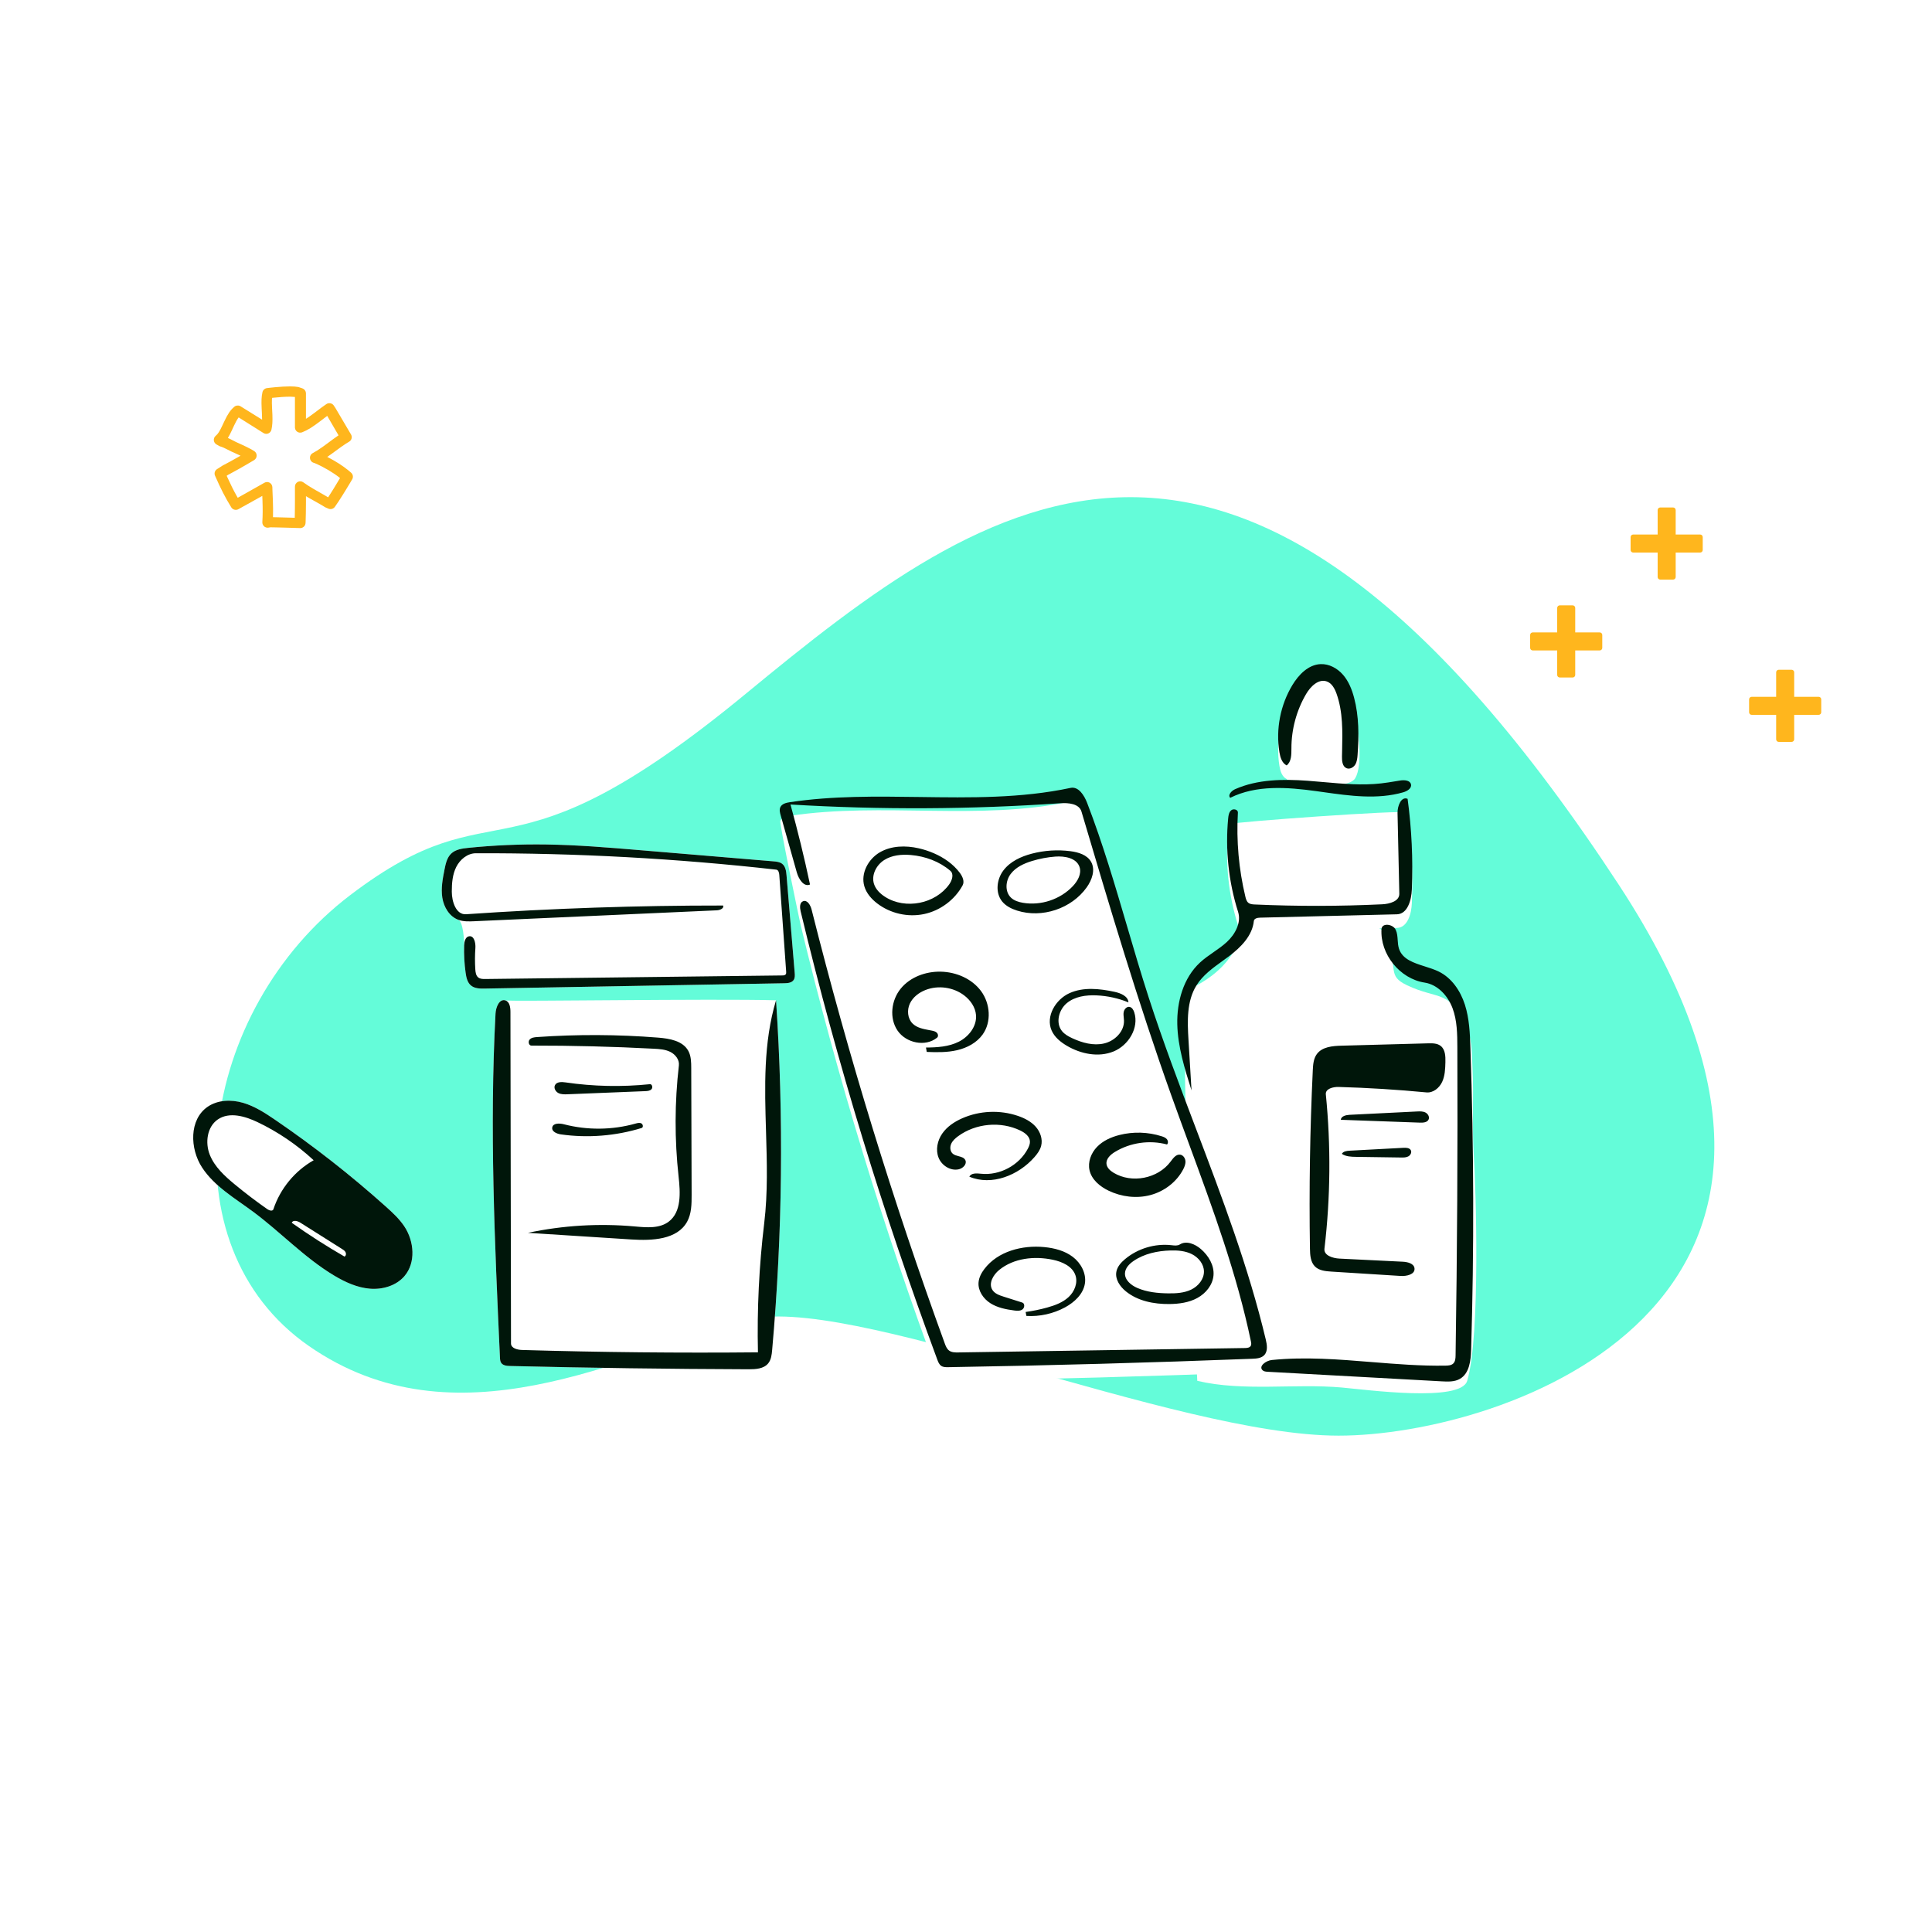 <svg width="750" height="750" viewBox="0 0 750 750" fill="none" xmlns="http://www.w3.org/2000/svg">
<rect width="750" height="750" fill="white"/>
<path fill-rule="evenodd" clip-rule="evenodd" d="M119.966 522.555C176.672 561.874 241.081 526.892 289.348 512.584C327.686 501.22 455.925 557.316 519.636 557.316C583.347 557.316 735.264 506.678 628.525 343.637C481.358 118.841 384.039 191.464 289.348 269.454C194.657 347.445 194.657 302.89 136.011 347.445C77.365 392 63.261 483.235 119.966 522.555Z" fill="#64FCD9"/>
<path fill-rule="evenodd" clip-rule="evenodd" d="M80.605 429.65C84.523 426.959 89.75 426.783 94.316 428.103C98.882 429.424 102.934 432.072 106.86 434.752C121.865 444.991 136.194 456.221 149.724 468.343C152.351 470.697 154.976 473.116 156.938 476.048C160.794 481.808 161.51 490.146 156.991 495.402C153.772 499.146 148.497 500.672 143.576 500.264C138.655 499.856 134.029 497.744 129.788 495.213C118.266 488.338 108.975 478.327 98.192 470.342C91.156 465.132 83.264 460.569 78.464 453.247C73.663 445.925 73.387 434.605 80.605 429.65" fill="white"/>
<path d="M499.482 302.426C497.67 301.53 496.998 299.313 496.672 297.318C495.213 288.401 497.028 278.985 501.696 271.249C504.145 267.192 507.899 263.314 512.634 263.103C515.96 262.955 519.172 264.727 521.356 267.241C523.539 269.754 524.81 272.937 525.661 276.155C527.563 283.341 529.071 297.084 526.095 302.112C523.119 307.139 500.498 304.64 499.482 302.426Z" fill="white"/>
<path d="M480.618 359.253C476.922 347.577 475.607 335.152 476.777 322.96C476.887 321.816 477.082 320.552 477.976 319.829C478.869 319.106 543.96 314.332 546.43 315.4C548.009 327.058 548.561 338.854 548.076 350.609C547.905 354.751 546.411 360.123 542.267 360.224C524.559 360.659 506.852 361.093 489.144 361.528C488.143 361.552 481.945 363.442 480.618 359.253Z" fill="white"/>
<path fill-rule="evenodd" clip-rule="evenodd" d="M460.631 440.95C460.072 423.855 458.415 385.948 464.78 382.415C483.248 372.162 479.403 360.318 487.665 359.839C500.333 359.105 534.716 352.239 538.679 364.294C542.643 376.348 538.464 378.755 546.089 382.415C558.686 388.463 562.725 383.616 569.564 399.518C571.518 404.061 571.348 409.273 571.606 414.211C572.207 425.683 571.374 437.208 572.137 448.671C572.894 460.044 574.8 518.428 569.564 536.035C567.06 544.454 530.691 539.506 520.905 538.634C502.69 537.01 482.574 540.262 464.78 536.035C464.78 536.035 461.696 473.523 460.631 440.95Z" fill="white"/>
<path d="M415.577 311.153C418.677 310.494 420.885 314.026 422.025 316.982C431.511 341.59 437.778 367.3 445.884 392.396C460.283 436.977 480.512 479.719 491.372 525.292C491.865 527.36 492.239 529.827 490.769 531.363C489.627 532.556 487.8 532.696 486.149 532.76C446.808 534.288 407.451 535.378 368.086 536.03C367.163 536.046 366.177 536.043 365.406 535.536C364.592 535 364.206 534.025 363.867 533.112C342.766 476.219 325.04 418.074 310.812 359.086C310.465 357.648 302.479 319.622 302.919 318.657C303.533 317.314 305.215 316.911 306.675 316.693C342.688 311.308 379.961 318.731 415.577 311.153Z" fill="white"/>
<path d="M303.666 335.349C304.96 336.381 305.196 338.221 305.334 339.87C306.388 352.453 307.443 365.036 308.497 377.62C308.579 378.592 308.638 379.653 308.08 380.454C307.319 381.546 305.781 381.674 304.45 381.698C265.703 382.386 226.957 383.074 188.21 383.762C186.322 383.796 184.253 383.768 182.808 382.552C181.426 381.387 181.012 379.457 180.76 377.668C180.261 374.131 180.067 370.552 180.182 366.982C180.228 365.531 179.872 357.802 177.885 357.056C174.427 355.757 172.282 352.126 171.707 348.477C171.132 344.828 171.852 341.114 172.57 337.49C173.009 335.272 173.528 332.904 175.171 331.35C176.88 329.733 179.395 329.385 181.736 329.147C191.756 328.128 201.836 327.687 211.907 327.827C224.068 327.997 236.2 329.012 248.32 330.026C265.635 331.475 282.95 332.924 300.264 334.373C301.458 334.473 302.73 334.602 303.666 335.349Z" fill="white"/>
<path d="M301.258 388.307C304.28 433.512 303.775 478.952 299.747 524.078C299.585 525.901 299.37 527.841 298.214 529.259C296.477 531.389 293.34 531.557 290.592 531.547C259.728 531.446 228.865 531.023 198.009 530.279C196.728 530.248 195.238 530.106 194.541 529.031C194.16 528.444 194.116 527.708 194.084 527.009C192.043 482.52 190.003 437.944 192.364 393.471C192.494 391.004 193.823 387.633 196.185 388.359C197.843 388.868 275.903 387.633 301.258 388.307Z" fill="white"/>
<path fill-rule="evenodd" clip-rule="evenodd" d="M522.741 298.224C521.158 297.591 520.923 295.484 520.955 293.779C520.97 293.014 520.987 292.246 521.005 291.477C521.177 283.979 521.351 276.357 518.853 269.321C518.152 267.344 517.057 265.259 515.084 264.544C511.879 263.382 508.767 266.458 507.042 269.399C503.315 275.753 501.32 283.11 501.327 290.476L501.327 290.6C501.33 292.963 501.333 295.685 499.482 297.133C497.669 296.238 496.998 294.02 496.671 292.025C495.212 283.108 497.027 273.693 501.695 265.957C504.144 261.899 507.899 258.022 512.633 257.811C515.959 257.662 519.171 259.435 521.355 261.948C523.539 264.461 524.809 267.644 525.661 270.863C527.562 278.048 527.549 285.603 527.012 293.017C526.916 294.331 526.788 295.699 526.094 296.819C525.401 297.939 523.964 298.713 522.741 298.224ZM461.371 403.706L462.546 423.287C459.901 414.92 457.231 406.416 457.022 397.643C456.812 388.87 459.392 379.635 465.827 373.668C467.438 372.174 469.248 370.919 471.057 369.664L471.058 369.664C472.866 368.41 474.673 367.156 476.284 365.664C479.506 362.677 481.944 358.149 480.618 353.961C476.921 342.284 475.606 329.859 476.776 317.667C476.886 316.523 477.081 315.259 477.975 314.536C478.869 313.813 480.618 314.286 480.551 315.434C479.911 326.392 480.893 337.444 483.458 348.117C483.667 348.988 483.926 349.921 484.627 350.479C485.301 351.016 486.225 351.079 487.086 351.117C503.579 351.854 520.107 351.83 536.598 351.045C539.482 350.908 543.275 349.837 543.211 346.95L542.521 315.582C542.462 312.892 543.959 309.039 546.429 310.107C548.009 321.765 548.56 333.562 548.076 345.316C547.905 349.458 546.41 354.83 542.266 354.932L489.144 356.235C488.143 356.259 486.841 356.544 486.741 357.54C486.171 363.239 481.711 367.734 477.135 371.179C476.286 371.818 475.418 372.445 474.548 373.073L474.548 373.073C470.732 375.829 466.883 378.608 464.432 382.576C460.628 388.733 460.937 396.482 461.371 403.706ZM509.622 415.544C509.726 413.344 509.884 411.005 511.176 409.221C513.231 406.382 517.251 406.029 520.754 405.934L554.375 405.021C556.088 404.975 557.958 404.978 559.299 406.046C561.069 407.456 561.161 410.065 561.102 412.328C561.033 414.935 560.945 417.627 559.843 419.991C558.741 422.354 556.341 424.319 553.745 424.07C542.409 422.985 531.037 422.279 519.654 421.953C517.474 421.891 514.468 422.662 514.686 424.832C516.68 444.743 516.5 464.872 514.15 484.745C513.841 487.356 517.358 488.457 519.985 488.586L544.509 489.791C546.444 489.886 548.939 490.483 549.114 492.412C549.324 494.735 546.063 495.47 543.735 495.324L516.834 493.631C514.586 493.489 512.134 493.261 510.516 491.695C508.723 489.959 508.561 487.186 508.522 484.691C508.162 461.638 508.529 438.574 509.622 415.544ZM571.092 523.965C572.256 484.882 572.162 445.76 570.813 406.682C570.62 401.071 570.386 395.379 568.676 390.031C566.967 384.684 563.571 379.632 558.528 377.164C556.876 376.355 555.006 375.761 553.143 375.17L553.143 375.17L553.143 375.17C548.772 373.781 544.445 372.407 543.092 368.307C542.737 367.232 542.66 366.087 542.583 364.945C542.49 363.555 542.397 362.171 541.804 360.928C540.724 358.663 536.449 358.168 536.297 360.673C535.702 370.418 543.403 379.965 553.053 381.446C558.122 382.224 562.066 386.557 563.868 391.358C565.671 396.16 565.721 401.415 565.742 406.543C565.909 446.416 565.679 486.29 565.053 526.159C565.035 527.279 564.966 528.525 564.162 529.306C563.4 530.046 562.23 530.119 561.168 530.138C551.617 530.302 542.064 529.526 532.52 528.752C519.564 527.7 506.624 526.65 493.722 527.952C491.466 528.179 488.477 530.357 490.117 531.923C490.634 532.416 491.412 532.482 492.124 532.521L559.709 536.238C562.105 536.369 564.656 536.467 566.737 535.271C570.405 533.164 570.967 528.194 571.092 523.965ZM507.592 303.086C498.083 302.4 488.193 302.504 479.474 306.357C478.086 306.971 476.528 308.61 477.568 309.715C487.719 304.656 499.726 305.569 510.962 307.115C511.86 307.239 512.762 307.366 513.665 307.493C524.051 308.955 534.684 310.451 544.715 307.578C546.25 307.138 548.092 306.05 547.746 304.49C547.388 302.877 545.161 302.736 543.529 302.996C542.921 303.093 542.313 303.193 541.705 303.293L541.705 303.293L541.704 303.293L541.703 303.293L541.703 303.293L541.702 303.294C539.847 303.599 537.992 303.905 536.124 304.115C528.789 304.94 521.407 304.281 514.035 303.624C511.886 303.432 509.738 303.24 507.592 303.086ZM526.409 449.09C524.504 449.062 522.476 448.997 520.904 447.922C521.459 446.934 522.782 446.76 523.913 446.7L544.861 445.577C545.912 445.521 547.199 445.591 547.683 446.526C548.119 447.367 547.55 448.447 546.719 448.902C545.889 449.358 544.893 449.355 543.946 449.342L526.409 449.09ZM550.094 431.471L523.938 432.767C522.498 432.838 520.649 433.27 520.491 434.702L551.257 435.806C552.505 435.85 554.038 435.733 554.572 434.603C555.045 433.604 554.336 432.367 553.348 431.87C552.36 431.373 551.199 431.417 550.094 431.471ZM204.938 478.585C218.508 475.696 232.511 474.853 246.328 476.094L246.538 476.113C251.041 476.518 256.003 476.965 259.595 474.243C264.604 470.449 264.108 462.938 263.422 456.692C261.848 442.378 261.889 427.888 263.543 413.583C263.796 411.398 262.195 409.338 260.229 408.352C258.263 407.367 255.996 407.225 253.8 407.109C237.977 406.278 222.131 405.874 206.286 405.898C205.26 405.9 204.924 404.322 205.606 403.556C206.288 402.79 207.419 402.662 208.442 402.59C224.103 401.488 239.846 401.559 255.497 402.803C259.933 403.156 265.061 404.04 267.199 407.944C268.297 409.949 268.33 412.345 268.337 414.631L268.487 463.801C268.498 467.368 268.466 471.11 266.752 474.239C262.899 481.274 253.121 481.674 245.116 481.161L204.938 478.585ZM306.676 311.4C323.264 308.92 340.119 309.157 356.957 309.394C376.674 309.671 396.367 309.948 415.578 305.861C418.677 305.201 420.886 308.733 422.026 311.69C428.069 327.365 432.805 343.488 437.543 359.615C440.243 368.804 442.942 377.994 445.884 387.103C451.423 404.252 457.824 421.128 464.223 437.997L464.223 437.998L464.223 437.998L464.223 437.998L464.223 437.999L464.223 437.999L464.224 437.999C474.46 464.986 484.69 491.957 491.372 519.999C491.865 522.067 492.24 524.534 490.77 526.07C489.627 527.263 487.8 527.403 486.15 527.467C446.809 528.995 407.451 530.086 368.086 530.738C367.163 530.753 366.177 530.751 365.407 530.243C364.593 529.707 364.206 528.733 363.868 527.819C342.767 470.926 325.041 412.782 310.813 353.793C310.466 352.355 310.368 350.398 311.745 349.855C313.382 349.208 314.632 351.383 315.061 353.09C329.388 410.056 346.645 466.285 366.741 521.48C367.122 522.525 367.548 523.63 368.443 524.29C369.437 525.022 370.769 525.033 372.003 525.014L483.269 523.306C484.121 523.293 485.13 523.192 485.549 522.45C485.836 521.94 485.727 521.308 485.607 520.734C480.162 494.614 470.926 469.516 461.7 444.441L461.698 444.438C459.331 438.003 456.963 431.57 454.661 425.122C441.718 388.872 430.767 351.948 419.824 315.045C418.912 311.969 414.766 311.6 411.566 311.822C376.725 314.238 341.728 314.4 306.866 312.308C309.706 322.583 312.235 332.945 314.448 343.373C312.035 344.442 310.045 341.238 309.328 338.698L303.05 316.473C302.762 315.453 302.48 314.329 302.92 313.364C303.533 312.021 305.216 311.618 306.676 311.4ZM341.521 330.885C337.04 333.503 334.067 339.051 335.528 344.031C336.326 346.755 338.297 349.004 340.551 350.728C345.639 354.622 352.455 356.163 358.723 354.836C364.991 353.509 370.599 349.339 373.674 343.718C374.524 342.163 373.645 340.234 372.583 338.814C370.037 335.412 366.414 332.921 362.516 331.231C360.622 330.41 358.652 329.765 356.64 329.306C351.58 328.154 346.002 328.267 341.521 330.885ZM368.507 343.276C363.121 350.892 351.496 353.182 343.625 348.177C341.705 346.957 339.951 345.278 339.271 343.107C338.198 339.68 340.188 335.829 343.21 333.889C346.233 331.949 350.025 331.605 353.603 331.915C359.17 332.399 364.675 334.402 368.917 338.039C370.38 339.294 369.62 341.702 368.507 343.276ZM359.468 406.652C363.823 406.628 368.324 406.349 372.212 404.388C376.099 402.427 379.237 398.387 378.886 394.046C378.64 391.017 376.748 388.302 374.338 386.449C370.138 383.22 364.219 382.38 359.285 384.312C356.718 385.318 354.359 387.112 353.197 389.612C352.035 392.113 352.297 395.356 354.241 397.312C355.908 398.991 358.355 399.448 360.719 399.889C361.066 399.954 361.411 400.018 361.752 400.086C362.453 400.226 363.191 400.41 363.693 400.919C364.195 401.429 364.321 402.371 363.766 402.823C359.24 406.511 351.719 404.903 348.431 400.079C345.142 395.254 345.966 388.31 349.658 383.787C353.35 379.265 359.402 377.066 365.239 377.201C371.233 377.341 377.317 379.942 380.869 384.773C384.421 389.604 384.956 396.717 381.463 401.589C379.157 404.805 375.425 406.777 371.573 407.68C367.721 408.583 363.714 408.519 359.761 408.355L359.468 406.652ZM452.946 442.196C452.446 441.616 451.692 441.333 450.962 441.1C445.677 439.414 439.918 439.24 434.541 440.606C431.329 441.422 428.18 442.83 425.874 445.21C423.568 447.589 422.225 451.057 422.952 454.289C423.774 457.939 426.975 460.595 430.346 462.218C435.347 464.624 441.196 465.35 446.562 463.929C451.927 462.509 456.734 458.884 459.306 453.965C459.837 452.95 460.283 451.832 460.182 450.69C460.081 449.549 459.284 448.4 458.149 448.239C456.592 448.016 455.453 449.55 454.504 450.827L454.425 450.932C449.504 457.546 439.351 459.535 432.298 455.268C431.005 454.486 429.726 453.37 429.544 451.87C429.301 449.868 431.08 448.228 432.803 447.18C438.786 443.541 446.273 442.468 453.038 444.281C453.58 443.74 453.445 442.776 452.946 442.196ZM408.674 489.028C412.332 489.796 416.301 491.545 417.491 495.088C418.48 498.033 417.12 501.379 414.851 503.5C412.582 505.622 409.561 506.732 406.569 507.568C403.807 508.339 400.992 508.921 398.15 509.309L398.436 510.843C403.627 511.159 408.9 509.988 413.47 507.505C417.131 505.515 420.537 502.344 421.164 498.225C421.758 494.317 419.623 490.34 416.483 487.938C413.342 485.536 409.351 484.505 405.416 484.12C396.819 483.281 387.343 485.747 382.124 492.63C380.966 494.157 380.026 495.925 379.872 497.835C379.611 501.076 381.715 504.158 384.457 505.906C387.199 507.655 390.49 508.297 393.713 508.726C394.807 508.872 396.021 508.968 396.914 508.319C397.806 507.671 397.887 505.979 396.835 505.646L389.61 503.356C387.957 502.832 386.168 502.208 385.242 500.741C383.647 498.215 385.564 494.888 387.879 493C393.534 488.387 401.532 487.528 408.674 489.028ZM399.026 445.884C399.492 444.992 399.892 444.016 399.815 443.013C399.668 441.069 397.836 439.718 396.08 438.87C388.431 435.176 378.775 436.06 371.925 441.082C370.824 441.89 369.759 442.839 369.226 444.096C368.693 445.353 368.83 446.98 369.867 447.869C370.48 448.395 371.321 448.619 372.144 448.837C373.241 449.129 374.305 449.411 374.755 450.389C375.444 451.885 373.854 453.52 372.252 453.902C369.048 454.668 365.588 452.492 364.362 449.435C363.136 446.378 363.896 442.764 365.772 440.056C367.647 437.348 370.504 435.452 373.518 434.124C380.272 431.148 388.146 430.805 395.133 433.182C397.702 434.056 400.211 435.328 402.023 437.348C403.836 439.368 404.854 442.237 404.164 444.862C403.731 446.508 402.686 447.922 401.565 449.201C395.37 456.268 384.955 460.455 376.302 456.788C377.034 455.296 379.16 455.466 380.812 455.642C388.087 456.417 395.641 452.369 399.026 445.884ZM389.016 349.927C390.462 351.72 392.626 352.788 394.82 353.486C404.5 356.566 415.96 352.747 421.856 344.476C423.917 341.585 425.312 337.632 423.554 334.547C422.01 331.837 418.626 330.828 415.532 330.43C410.538 329.788 405.421 330.115 400.55 331.39C396.353 332.487 392.171 334.416 389.542 337.866C386.912 341.316 386.293 346.55 389.016 349.927ZM400.65 334.23C403.567 333.34 406.581 332.77 409.622 332.533C413.311 332.247 417.9 333.055 419.075 336.564C419.95 339.179 418.378 341.988 416.484 343.993C411.615 349.148 404.098 351.658 397.108 350.464C395.412 350.174 393.681 349.642 392.44 348.45C390.046 346.149 390.327 342.006 392.298 339.333C394.269 336.661 397.475 335.199 400.65 334.23ZM437.054 501.297C441.703 505.069 447.963 506.288 453.949 506.226C457.693 506.188 461.529 505.667 464.816 503.874C468.103 502.082 470.765 498.833 471.08 495.102C471.411 491.194 469.154 487.446 466.185 484.883C463.921 482.929 460.548 481.496 458.018 483.091C457.126 483.653 455.995 483.523 454.937 483.401L454.75 483.38C448.352 482.658 441.692 484.657 436.748 488.782C435.19 490.083 433.736 491.701 433.368 493.698C432.832 496.606 434.758 499.434 437.054 501.297ZM462.705 486.867C465.255 488.154 467.328 490.693 467.371 493.549C467.417 496.591 465.157 499.306 462.416 500.627C459.676 501.947 456.534 502.121 453.492 502.081C449.394 502.026 445.221 501.606 441.464 499.968C439.041 498.911 436.58 496.878 436.715 494.237C436.817 492.241 438.393 490.637 440.043 489.509C444.192 486.67 449.323 485.577 454.347 485.433C457.202 485.351 460.155 485.58 462.705 486.867ZM438.424 390.87C439.413 391.003 440.009 392.03 440.315 392.98C442.246 398.986 438.107 405.811 432.262 408.184C426.417 410.557 419.57 409.159 414.135 405.955C411.698 404.518 409.383 402.632 408.241 400.043C405.844 394.609 409.743 388.004 415.152 385.549C420.561 383.095 426.845 383.779 432.653 385.022C435.038 385.532 437.905 386.688 438.064 389.121C434.122 387.512 429.901 386.588 425.648 386.402C421.587 386.225 417.248 386.823 414.123 389.422C410.998 392.021 409.707 397.095 412.259 400.259C413.291 401.539 414.783 402.355 416.275 403.048C420.124 404.835 424.473 406.03 428.606 405.067C432.739 404.104 436.456 400.45 436.33 396.208C436.319 395.83 436.279 395.451 436.239 395.073C436.161 394.345 436.084 393.618 436.214 392.902C436.411 391.814 437.327 390.723 438.424 390.87ZM294.233 524.972C293.855 508.195 294.673 491.392 296.679 474.731C298.088 463.022 297.728 451.112 297.368 439.233C296.845 421.953 296.324 404.74 301.258 388.307C304.28 433.512 303.775 478.952 299.747 524.079C299.585 525.901 299.37 527.841 298.214 529.259C296.477 531.389 293.34 531.557 290.592 531.548C259.728 531.446 228.865 531.023 198.009 530.279C196.728 530.248 195.238 530.107 194.541 529.031C194.16 528.445 194.116 527.708 194.084 527.009C192.043 482.52 190.003 437.944 192.363 393.471C192.494 391.004 193.823 387.633 196.185 388.359C197.843 388.868 198.153 391.045 198.155 392.779L198.369 521.525C198.373 523.379 200.823 524.006 202.676 524.061C233.185 524.958 263.712 525.262 294.233 524.972ZM305.334 339.87C305.196 338.221 304.96 336.381 303.666 335.349C302.73 334.602 301.458 334.473 300.264 334.373L248.32 330.026C236.2 329.012 224.068 327.997 211.907 327.827C201.836 327.687 191.756 328.128 181.736 329.147C179.395 329.385 176.88 329.733 175.171 331.35C173.528 332.904 173.009 335.272 172.57 337.49C171.852 341.114 171.132 344.828 171.707 348.477C172.282 352.126 174.427 355.757 177.885 357.056C179.872 357.802 182.061 357.717 184.182 357.621L278.277 353.384C279.479 353.33 281.139 352.65 280.722 351.521C247.434 351.494 214.145 352.624 180.935 354.906C177.032 355.175 175.381 350.015 175.386 346.102C175.389 342.837 175.654 339.471 177.117 336.552C178.58 333.633 181.484 331.239 184.749 331.23C223.688 331.124 262.632 333.249 301.328 337.592C302.187 337.688 302.46 338.786 302.521 339.647L305.187 377.179C305.213 377.543 305.229 377.941 305.014 378.235C304.73 378.621 304.179 378.662 303.7 378.667L188.39 380.049C187.455 380.06 186.444 380.047 185.7 379.481C184.77 378.774 184.588 377.469 184.513 376.303C184.336 373.546 184.346 370.778 184.543 368.023C184.685 366.025 184.061 363.141 182.084 363.463C180.651 363.696 180.228 365.531 180.182 366.982C180.067 370.552 180.261 374.131 180.76 377.668C181.012 379.457 181.426 381.387 182.808 382.552C184.253 383.768 186.322 383.796 188.21 383.762L304.45 381.698C305.781 381.674 307.319 381.546 308.08 380.454C308.638 379.653 308.579 378.592 308.497 377.62L305.334 339.87ZM252.275 420.881C253.146 420.791 253.506 422.159 252.922 422.812C252.338 423.465 251.362 423.546 250.486 423.581L220.354 424.793C219.127 424.842 217.836 424.878 216.746 424.313C215.656 423.747 214.891 422.357 215.441 421.259C216.113 419.918 218.01 419.962 219.495 420.18C230.337 421.766 241.375 422.003 252.275 420.881ZM218.916 436.444C217.19 435.995 214.649 435.943 214.377 437.706C214.132 439.294 216.167 440.147 217.757 440.371C228.207 441.843 238.978 440.99 249.066 437.891C249.797 437.667 249.644 436.455 248.967 436.099C248.291 435.744 247.469 435.959 246.733 436.166C237.702 438.706 227.996 438.803 218.916 436.444Z" fill="#00160A"/>
<path fill-rule="evenodd" clip-rule="evenodd" d="M80.605 429.65C84.523 426.959 89.75 426.783 94.316 428.103C98.882 429.424 102.934 432.072 106.86 434.752C121.865 444.991 136.194 456.221 149.724 468.343C152.351 470.697 154.976 473.116 156.938 476.048C160.794 481.808 161.51 490.146 156.991 495.402C153.772 499.146 148.497 500.672 143.576 500.264C138.655 499.856 134.029 497.744 129.788 495.213C118.266 488.338 108.975 478.327 98.192 470.342C91.156 465.132 83.264 460.569 78.464 453.247C73.663 445.925 73.387 434.605 80.605 429.65M100.032 435.64C95.148 433.304 89.064 431.511 84.582 434.549C80.381 437.397 79.562 443.56 81.436 448.277C83.311 452.994 87.231 456.558 91.144 459.791C95.227 463.162 99.444 466.371 103.783 469.406C104.536 469.933 105.85 470.295 106.138 469.423C108.769 461.453 114.455 454.534 121.764 450.409C115.318 444.43 107.964 439.433 100.032 435.64ZM132.76 484.847C127.37 481.444 121.981 478.041 116.592 474.639C115.507 473.954 113.705 473.478 113.259 474.681C119.873 479.369 126.705 483.749 133.727 487.801C134.317 487.547 134.449 486.71 134.161 486.136C133.873 485.561 133.303 485.19 132.76 484.847Z" fill="#00160A"/>
<path fill-rule="evenodd" clip-rule="evenodd" d="M610.5 235C611.052 235 611.5 235.448 611.5 236V245.5H621C621.552 245.5 622 245.948 622 246.5V251.5C622 252.052 621.552 252.5 621 252.5H611.5V262C611.5 262.552 611.052 263 610.5 263H605.5C604.948 263 604.5 262.552 604.5 262V252.5H595C594.448 252.5 594 252.052 594 251.5V246.5C594 245.948 594.448 245.5 595 245.5H604.5V236C604.5 235.448 604.948 235 605.5 235H610.5Z" fill="#FFB61D"/>
<path fill-rule="evenodd" clip-rule="evenodd" d="M649.5 197C650.052 197 650.5 197.448 650.5 198V207.5H660C660.552 207.5 661 207.948 661 208.5V213.5C661 214.052 660.552 214.5 660 214.5H650.5V224C650.5 224.552 650.052 225 649.5 225H644.5C643.948 225 643.5 224.552 643.5 224V214.5H634C633.448 214.5 633 214.052 633 213.5V208.5C633 207.948 633.448 207.5 634 207.5H643.5V198C643.5 197.448 643.948 197 644.5 197H649.5Z" fill="#FFB61D"/>
<path fill-rule="evenodd" clip-rule="evenodd" d="M695.5 260C696.052 260 696.5 260.448 696.5 261V270.5H706C706.552 270.5 707 270.948 707 271.5V276.5C707 277.052 706.552 277.5 706 277.5H696.5V287C696.5 287.552 696.052 288 695.5 288H690.5C689.948 288 689.5 287.552 689.5 287V277.5H680C679.448 277.5 679 277.052 679 276.5V271.5C679 270.948 679.448 270.5 680 270.5H689.5V261C689.5 260.448 689.948 260 690.5 260H695.5Z" fill="#FFB61D"/>
<path fill-rule="evenodd" clip-rule="evenodd" d="M112.599 150C113.9 150 114.954 150.076 115.742 150.232L115.934 150.278L117.371 150.755C118.142 151.018 118.679 151.702 118.757 152.496L118.767 152.696L118.767 162.582L119.306 162.239C120.078 161.733 120.949 161.109 122.046 160.29L124.914 158.131C125.603 157.621 126.114 157.26 126.697 156.869C127.155 156.559 127.719 156.446 128.26 156.555C128.73 156.648 129.15 156.901 129.452 157.267L129.574 157.431L130.221 158.404L136.263 168.66C136.542 169.131 136.62 169.693 136.481 170.213C136.343 170.744 135.996 171.197 135.519 171.471C134.662 171.965 133.732 172.575 132.597 173.376L131.201 174.382L128.778 176.151C128.314 176.486 127.9 176.781 127.519 177.047L127.034 177.38L127.621 177.678C130.356 179.096 133.001 180.775 135.182 182.551L135.765 183.038L136.324 183.528C137.046 184.18 137.21 185.245 136.718 186.079L135.618 187.93C135.186 188.65 134.697 189.456 134.18 190.3L133.193 191.896C131.92 193.937 130.82 195.617 129.979 196.778C129.453 197.501 128.521 197.798 127.683 197.532L127.491 197.46L126.44 197.01C126.335 196.963 126.279 196.935 126.22 196.901L126.159 196.864C125.608 196.522 125.024 196.174 124.359 195.79L122.147 194.54L120.474 193.598C120.103 193.387 119.764 193.191 119.447 193.007L118.774 192.61L118.766 195.696C118.75 198.364 118.712 200.693 118.645 202.352L118.613 203.052C118.563 204.074 117.764 204.892 116.759 204.99L116.537 205L110.468 204.819L107.186 204.738L104.96 204.7L104.236 204.822C103.754 204.902 103.264 204.808 102.851 204.567L102.679 204.454L102.518 204.324C102.051 203.907 101.801 203.302 101.838 202.683C102.002 199.863 102.007 197.511 101.896 194.408L101.818 192.512L92.553 197.664C91.709 198.138 90.671 197.955 90.034 197.278L89.903 197.125L89.787 196.957C87.553 193.37 85.662 189.686 83.471 184.657C83.096 183.799 83.356 182.806 84.083 182.235L84.245 182.119L86.564 180.639L87.207 180.314C88.573 179.615 90.578 178.504 92.833 177.217L93.377 176.904L91.727 176.144L89.946 175.339C89.754 175.25 89.554 175.152 89.294 175.021L87.729 174.228C86.879 173.806 86.343 173.57 85.862 173.415L85.579 173.331C85.465 173.301 85.355 173.261 85.248 173.211L85.09 173.13L84.035 172.528C83.447 172.192 83.062 171.591 83.007 170.924C82.95 170.254 83.226 169.598 83.748 169.171C84.615 168.459 85.206 167.526 86.272 165.281L87.055 163.609C88.44 160.703 89.343 159.304 90.938 157.923C91.57 157.374 92.463 157.266 93.206 157.628L93.388 157.728L101.739 162.912L101.74 162.654C101.737 162.048 101.713 161.347 101.672 160.485L101.575 158.569C101.436 155.569 101.487 154.044 101.884 152.255C102.07 151.413 102.769 150.775 103.632 150.663L104.805 150.523C105.371 150.459 106.029 150.39 106.76 150.322C108.916 150.12 110.919 150 112.599 150ZM112.462 154C110.625 154 108.359 154.163 106.144 154.395L105.609 154.453L105.6 154.552L105.567 155.049C105.524 155.906 105.544 156.923 105.611 158.364L105.722 160.573C105.731 160.769 105.738 160.948 105.745 161.139C105.829 163.465 105.742 165.187 105.371 166.817C105.224 167.465 104.775 168.004 104.168 168.258C103.623 168.489 103.009 168.469 102.483 168.213L102.29 168.106L92.647 162.042L92.539 162.187C91.997 162.935 91.481 163.884 90.847 165.231L90.023 167.016C89.49 168.156 89.063 169.002 88.643 169.7L88.451 170.005L88.601 170.072C88.892 170.204 89.188 170.347 89.519 170.513L91.444 171.498L91.944 171.736L94.23 172.783L95.363 173.321L95.716 173.492C97.093 174.163 98.109 174.71 98.745 175.146C99.323 175.544 99.659 176.21 99.637 176.914C99.615 177.618 99.237 178.263 98.632 178.623L97.017 179.576C96.448 179.91 95.851 180.259 95.229 180.619L92.917 181.945C91.381 182.817 90.089 183.529 89.107 184.037L88.627 184.281L88 184.688L88.258 185.267C89.485 187.996 90.634 190.301 91.845 192.457L92.29 193.238L102.679 187.388C103.239 187.072 103.907 187.041 104.489 187.292L104.702 187.399C105.324 187.759 105.712 188.421 105.728 189.144L105.755 190.131L105.926 194.288C106.007 196.54 106.03 198.393 105.982 200.334L105.968 200.777L107.49 200.808C109.008 200.842 110.827 200.891 112.778 200.95L114.419 201L114.455 199.246C114.467 198.49 114.477 197.671 114.484 196.799L114.499 194.094C114.505 191.962 114.5 190.022 114.493 188.914C114.489 188.141 114.914 187.43 115.604 187.07C116.291 186.715 117.117 186.778 117.744 187.235C118.838 188.036 120.024 188.797 121.531 189.685L122.611 190.312L125.879 192.176L126.354 192.453L127.379 193.067L127.49 192.902C128.666 191.112 130.111 188.754 131.551 186.329L132 185.569L131.944 185.524C129.371 183.479 125.879 181.403 122.524 179.941L122.047 179.738L122.003 179.733C121.277 179.598 120.673 179.076 120.434 178.362L120.382 178.18C120.165 177.256 120.603 176.3 121.447 175.868C122.483 175.339 123.615 174.624 125.011 173.639L125.487 173.301C125.881 173.018 126.283 172.724 126.783 172.354L129.299 170.494C130.073 169.929 130.69 169.491 131.26 169.106L131.419 168.999L127.024 161.441L125.804 162.372L124.604 163.291C121.324 165.783 119.595 166.893 117.293 167.82C116.662 168.07 115.948 167.992 115.386 167.606C114.889 167.264 114.57 166.722 114.505 166.128L114.493 165.903L114.492 154.106L114.34 154.086C113.94 154.039 113.435 154.011 112.834 154.002L112.462 154Z" fill="#FFB61D"/>
</svg>

